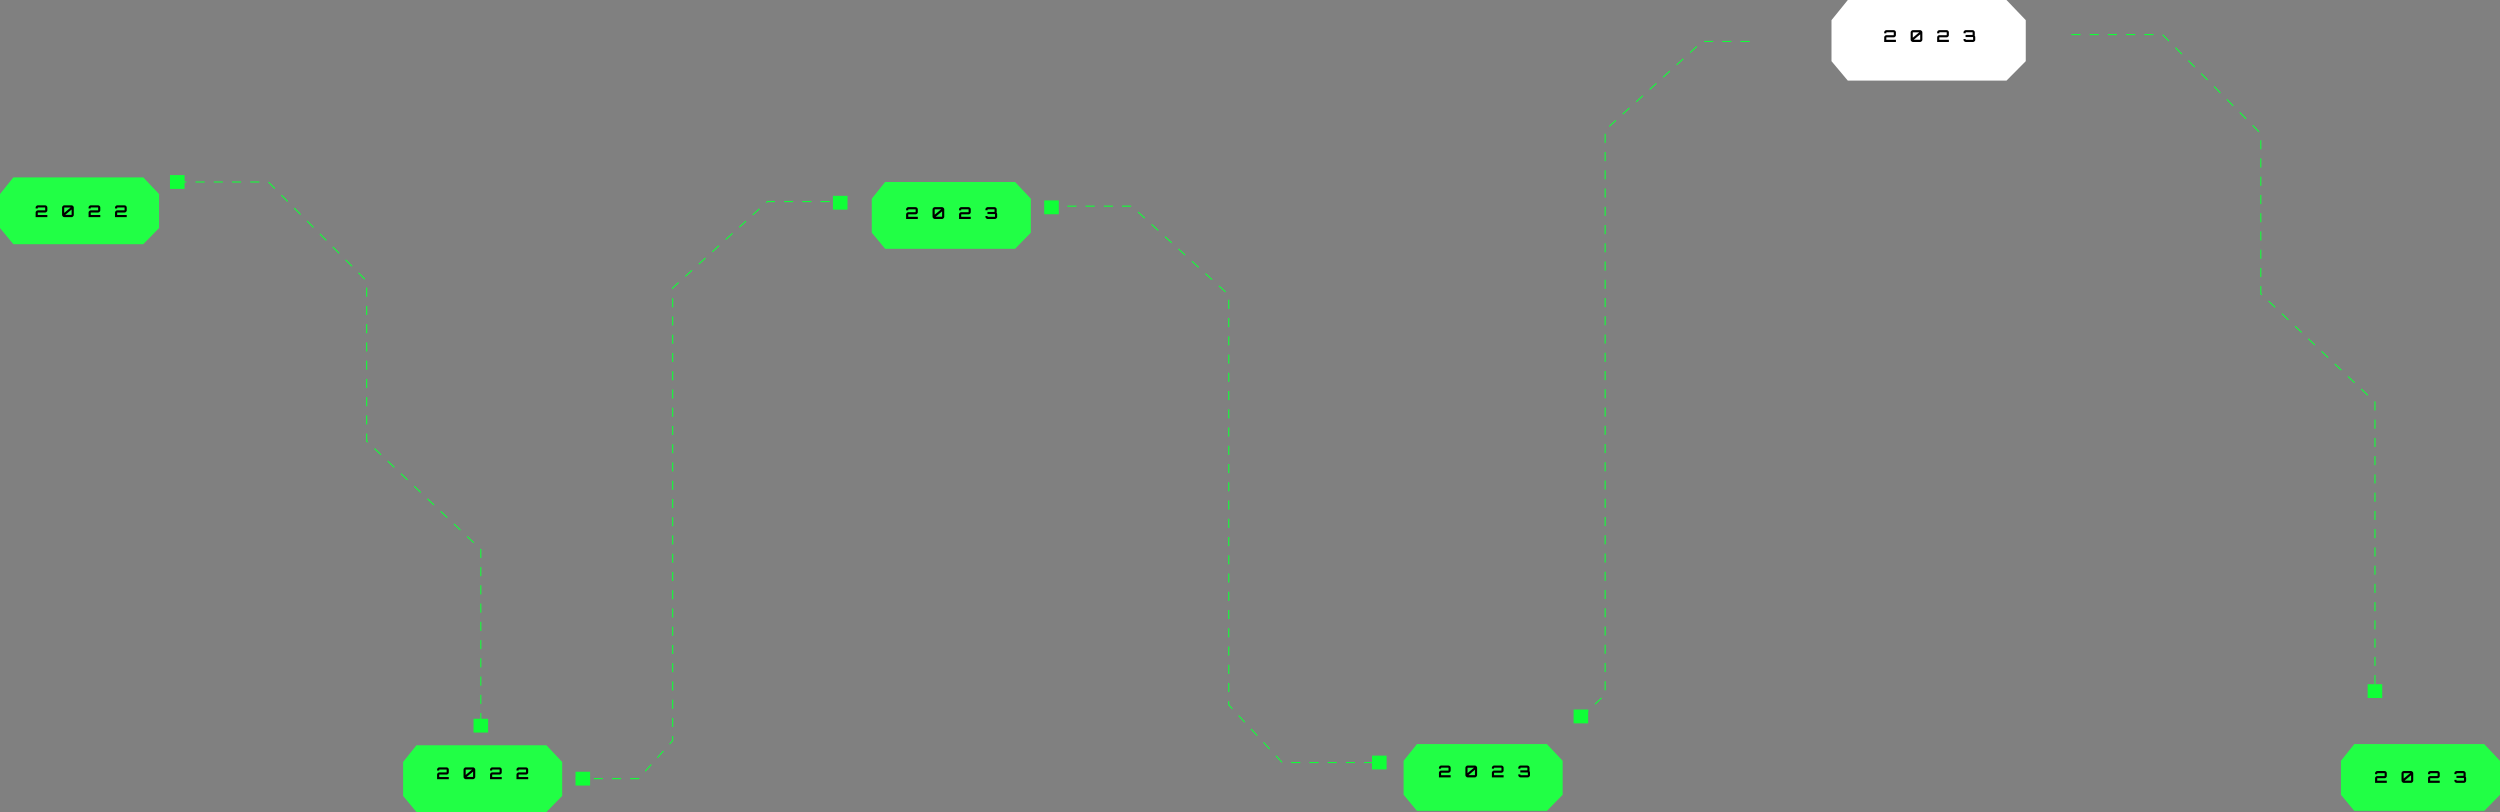 <svg width="1370" height="445" viewBox="0 0 1370 445" fill="none" xmlns="http://www.w3.org/2000/svg">
<rect x="0" y="0" width="1370" height="445" fill="#808080" stroke="none"/>
<path d="M1012.6 44.184L1003.66 33.519V11.046L1012.6 0H1099.55L1110.12 11.046V33.519L1099.55 44.184H1012.6Z" fill="white"/>
<path d="M97.144 99.731H147.047L200.942 154.014V241.752L263.487 301.085V400.184" stroke="#10FF37" stroke-width="0.6" stroke-dasharray="5 5"/>
<path d="M1135.12 18.936H1185.03L1238.92 73.22V160.957L1301.47 220.291V378.092" stroke="#10FF37" stroke-width="0.6" stroke-dasharray="5 5"/>
<path d="M228.222 445L220.903 436.163V417.542L228.222 408.39H299.417L308.067 417.542V436.163L299.417 445H228.222Z" fill="#21FF45"/>
<path d="M7.319 133.816L0 124.979V106.358L7.319 97.206H78.514L87.164 106.358V124.979L78.514 133.816H7.319Z" fill="#21FF45"/>
<path d="M485.056 136.34L477.737 127.504V108.883L485.056 99.731H556.251L564.9 108.883V127.504L556.251 136.34H485.056Z" fill="#21FF45"/>
<path d="M776.489 444.369L769.169 435.532V416.911L776.489 407.759H847.683L856.333 416.911V435.532L847.683 444.369H776.489Z" fill="#21FF45"/>
<path d="M1290.16 444.369L1282.84 435.532V416.911L1290.16 407.759H1361.35L1370 416.911V435.532L1361.35 444.369H1290.16Z" fill="#21FF45"/>
<rect x="259.495" y="393.872" width="7.984" height="7.574" fill="#10FF37"/>
<rect x="1297.47" y="374.936" width="7.984" height="7.574" fill="#10FF37"/>
<rect x="456.445" y="107.305" width="7.984" height="7.574" fill="#10FF37"/>
<rect x="751.87" y="414.071" width="7.984" height="7.574" fill="#10FF37"/>
<rect x="862.322" y="388.823" width="7.984" height="7.574" fill="#10FF37"/>
<rect x="572.22" y="109.83" width="7.984" height="7.574" fill="#10FF37"/>
<rect x="315.386" y="422.908" width="7.984" height="7.574" fill="#10FF37"/>
<rect x="93.152" y="95.943" width="7.984" height="7.574" fill="#10FF37"/>
<path d="M315.386 426.695H349.986L368.616 405.865V157.801L420.515 110.461H460.437" stroke="#10FF37" stroke-width="0.6" stroke-dasharray="5 5"/>
<path d="M574.881 112.986H620.126L673.356 161.589V386.298L702.632 417.858H754.531" stroke="#10FF37" stroke-width="0.6" stroke-dasharray="5 5"/>
<path d="M958.8 22.723H932.851L879.621 71.326V380.617L866.314 393.241" stroke="#10FF37" stroke-width="0.6" stroke-dasharray="5 5"/>
<path d="M19.524 119L19.524 116.516C19.524 116.282 19.581 116.072 19.695 115.886C19.809 115.7 19.959 115.553 20.145 115.445C20.331 115.331 20.538 115.274 20.766 115.274H24.654C24.684 115.274 24.708 115.265 24.726 115.247C24.75 115.223 24.762 115.196 24.762 115.166V113.807C24.762 113.777 24.75 113.753 24.726 113.735C24.708 113.711 24.684 113.699 24.654 113.699H20.811C20.781 113.699 20.754 113.711 20.73 113.735C20.712 113.753 20.703 113.777 20.703 113.807V114.248H19.524V113.762C19.524 113.528 19.581 113.318 19.695 113.132C19.809 112.946 19.959 112.799 20.145 112.691C20.331 112.577 20.538 112.52 20.766 112.52H24.699C24.927 112.52 25.134 112.577 25.32 112.691C25.512 112.799 25.662 112.946 25.77 113.132C25.884 113.318 25.941 113.528 25.941 113.762V115.22C25.941 115.442 25.884 115.649 25.77 115.841C25.662 116.027 25.512 116.177 25.32 116.291C25.134 116.405 24.927 116.462 24.699 116.462H20.811C20.781 116.462 20.754 116.474 20.73 116.498C20.712 116.516 20.703 116.54 20.703 116.57V117.713C20.703 117.743 20.712 117.77 20.73 117.794C20.754 117.812 20.781 117.821 20.811 117.821H25.941V119H19.524ZM35.257 119C35.029 119 34.822 118.94 34.636 118.82C34.45 118.694 34.3 118.532 34.186 118.334C34.072 118.136 34.015 117.926 34.015 117.704V113.789C34.015 113.555 34.072 113.345 34.186 113.159C34.3 112.967 34.45 112.814 34.636 112.7C34.822 112.58 35.029 112.52 35.257 112.52H39.19C39.418 112.52 39.625 112.58 39.811 112.7C39.997 112.814 40.147 112.967 40.261 113.159C40.375 113.345 40.432 113.555 40.432 113.789V117.704C40.432 117.926 40.375 118.136 40.261 118.334C40.147 118.532 39.997 118.694 39.811 118.82C39.625 118.94 39.418 119 39.19 119H35.257ZM35.734 117.758H39.145C39.175 117.758 39.199 117.749 39.217 117.731C39.241 117.707 39.253 117.68 39.253 117.65V114.824L35.734 117.758ZM35.194 116.66L38.713 113.726H35.302C35.272 113.726 35.245 113.738 35.221 113.762C35.203 113.78 35.194 113.804 35.194 113.834V116.66ZM48.541 119V116.516C48.541 116.282 48.598 116.072 48.712 115.886C48.826 115.7 48.976 115.553 49.162 115.445C49.348 115.331 49.555 115.274 49.783 115.274H53.671C53.701 115.274 53.725 115.265 53.743 115.247C53.767 115.223 53.779 115.196 53.779 115.166V113.807C53.779 113.777 53.767 113.753 53.743 113.735C53.725 113.711 53.701 113.699 53.671 113.699H49.828C49.798 113.699 49.771 113.711 49.747 113.735C49.729 113.753 49.72 113.777 49.72 113.807V114.248H48.541V113.762C48.541 113.528 48.598 113.318 48.712 113.132C48.826 112.946 48.976 112.799 49.162 112.691C49.348 112.577 49.555 112.52 49.783 112.52H53.716C53.944 112.52 54.151 112.577 54.337 112.691C54.529 112.799 54.679 112.946 54.787 113.132C54.901 113.318 54.958 113.528 54.958 113.762V115.22C54.958 115.442 54.901 115.649 54.787 115.841C54.679 116.027 54.529 116.177 54.337 116.291C54.151 116.405 53.944 116.462 53.716 116.462H49.828C49.798 116.462 49.771 116.474 49.747 116.498C49.729 116.516 49.72 116.54 49.72 116.57V117.713C49.72 117.743 49.729 117.77 49.747 117.794C49.771 117.812 49.798 117.821 49.828 117.821H54.958V119H48.541ZM63.031 119V116.516C63.031 116.282 63.088 116.072 63.202 115.886C63.316 115.7 63.466 115.553 63.652 115.445C63.838 115.331 64.045 115.274 64.273 115.274H68.161C68.191 115.274 68.215 115.265 68.233 115.247C68.257 115.223 68.269 115.196 68.269 115.166V113.807C68.269 113.777 68.257 113.753 68.233 113.735C68.215 113.711 68.191 113.699 68.161 113.699L64.318 113.699C64.288 113.699 64.261 113.711 64.237 113.735C64.219 113.753 64.21 113.777 64.21 113.807V114.248H63.031V113.762C63.031 113.528 63.088 113.318 63.202 113.132C63.316 112.946 63.466 112.799 63.652 112.691C63.838 112.577 64.045 112.52 64.273 112.52L68.206 112.52C68.434 112.52 68.641 112.577 68.827 112.691C69.019 112.799 69.169 112.946 69.277 113.132C69.391 113.318 69.448 113.528 69.448 113.762V115.22C69.448 115.442 69.391 115.649 69.277 115.841C69.169 116.027 69.019 116.177 68.827 116.291C68.641 116.405 68.434 116.462 68.206 116.462H64.318C64.288 116.462 64.261 116.474 64.237 116.498C64.219 116.516 64.21 116.54 64.21 116.57V117.713C64.21 117.743 64.219 117.77 64.237 117.794C64.261 117.812 64.288 117.821 64.318 117.821L69.448 117.821V119L63.031 119Z" fill="black"/>
<path d="M239.524 427V424.516C239.524 424.282 239.581 424.072 239.695 423.886C239.809 423.7 239.959 423.553 240.145 423.445C240.331 423.331 240.538 423.274 240.766 423.274H244.654C244.684 423.274 244.708 423.265 244.726 423.247C244.75 423.223 244.762 423.196 244.762 423.166V421.807C244.762 421.777 244.75 421.753 244.726 421.735C244.708 421.711 244.684 421.699 244.654 421.699H240.811C240.781 421.699 240.754 421.711 240.73 421.735C240.712 421.753 240.703 421.777 240.703 421.807V422.248H239.524V421.762C239.524 421.528 239.581 421.318 239.695 421.132C239.809 420.946 239.959 420.799 240.145 420.691C240.331 420.577 240.538 420.52 240.766 420.52H244.699C244.927 420.52 245.134 420.577 245.32 420.691C245.512 420.799 245.662 420.946 245.77 421.132C245.884 421.318 245.941 421.528 245.941 421.762V423.22C245.941 423.442 245.884 423.649 245.77 423.841C245.662 424.027 245.512 424.177 245.32 424.291C245.134 424.405 244.927 424.462 244.699 424.462H240.811C240.781 424.462 240.754 424.474 240.73 424.498C240.712 424.516 240.703 424.54 240.703 424.57V425.713C240.703 425.743 240.712 425.77 240.73 425.794C240.754 425.812 240.781 425.821 240.811 425.821H245.941V427H239.524ZM255.257 427C255.029 427 254.822 426.94 254.636 426.82C254.45 426.694 254.3 426.532 254.186 426.334C254.072 426.136 254.015 425.926 254.015 425.704V421.789C254.015 421.555 254.072 421.345 254.186 421.159C254.3 420.967 254.45 420.814 254.636 420.7C254.822 420.58 255.029 420.52 255.257 420.52H259.19C259.418 420.52 259.625 420.58 259.811 420.7C259.997 420.814 260.147 420.967 260.261 421.159C260.375 421.345 260.432 421.555 260.432 421.789V425.704C260.432 425.926 260.375 426.136 260.261 426.334C260.147 426.532 259.997 426.694 259.811 426.82C259.625 426.94 259.418 427 259.19 427H255.257ZM255.734 425.758H259.145C259.175 425.758 259.199 425.749 259.217 425.731C259.241 425.707 259.253 425.68 259.253 425.65V422.824L255.734 425.758ZM255.194 424.66L258.713 421.726H255.302C255.272 421.726 255.245 421.738 255.221 421.762C255.203 421.78 255.194 421.804 255.194 421.834V424.66ZM268.541 427V424.516C268.541 424.282 268.598 424.072 268.712 423.886C268.826 423.7 268.976 423.553 269.162 423.445C269.348 423.331 269.555 423.274 269.783 423.274H273.671C273.701 423.274 273.725 423.265 273.743 423.247C273.767 423.223 273.779 423.196 273.779 423.166V421.807C273.779 421.777 273.767 421.753 273.743 421.735C273.725 421.711 273.701 421.699 273.671 421.699H269.828C269.798 421.699 269.771 421.711 269.747 421.735C269.729 421.753 269.72 421.777 269.72 421.807V422.248H268.541V421.762C268.541 421.528 268.598 421.318 268.712 421.132C268.826 420.946 268.976 420.799 269.162 420.691C269.348 420.577 269.555 420.52 269.783 420.52H273.716C273.944 420.52 274.151 420.577 274.337 420.691C274.529 420.799 274.679 420.946 274.787 421.132C274.901 421.318 274.958 421.528 274.958 421.762V423.22C274.958 423.442 274.901 423.649 274.787 423.841C274.679 424.027 274.529 424.177 274.337 424.291C274.151 424.405 273.944 424.462 273.716 424.462H269.828C269.798 424.462 269.771 424.474 269.747 424.498C269.729 424.516 269.72 424.54 269.72 424.57V425.713C269.72 425.743 269.729 425.77 269.747 425.794C269.771 425.812 269.798 425.821 269.828 425.821H274.958V427H268.541ZM283.031 427V424.516C283.031 424.282 283.088 424.072 283.202 423.886C283.316 423.7 283.466 423.553 283.652 423.445C283.838 423.331 284.045 423.274 284.273 423.274H288.161C288.191 423.274 288.215 423.265 288.233 423.247C288.257 423.223 288.269 423.196 288.269 423.166V421.807C288.269 421.777 288.257 421.753 288.233 421.735C288.215 421.711 288.191 421.699 288.161 421.699H284.318C284.288 421.699 284.261 421.711 284.237 421.735C284.219 421.753 284.21 421.777 284.21 421.807V422.248H283.031V421.762C283.031 421.528 283.088 421.318 283.202 421.132C283.316 420.946 283.466 420.799 283.652 420.691C283.838 420.577 284.045 420.52 284.273 420.52H288.206C288.434 420.52 288.641 420.577 288.827 420.691C289.019 420.799 289.169 420.946 289.277 421.132C289.391 421.318 289.448 421.528 289.448 421.762V423.22C289.448 423.442 289.391 423.649 289.277 423.841C289.169 424.027 289.019 424.177 288.827 424.291C288.641 424.405 288.434 424.462 288.206 424.462H284.318C284.288 424.462 284.261 424.474 284.237 424.498C284.219 424.516 284.21 424.54 284.21 424.57V425.713C284.21 425.743 284.219 425.77 284.237 425.794C284.261 425.812 284.288 425.821 284.318 425.821H289.448V427H283.031Z" fill="black"/>
<path d="M788.542 426V423.516C788.542 423.282 788.599 423.072 788.713 422.886C788.827 422.7 788.977 422.553 789.163 422.445C789.349 422.331 789.556 422.274 789.784 422.274H793.672C793.702 422.274 793.726 422.265 793.744 422.247C793.768 422.223 793.78 422.196 793.78 422.166V420.807C793.78 420.777 793.768 420.753 793.744 420.735C793.726 420.711 793.702 420.699 793.672 420.699H789.829C789.799 420.699 789.772 420.711 789.748 420.735C789.73 420.753 789.721 420.777 789.721 420.807V421.248H788.542V420.762C788.542 420.528 788.599 420.318 788.713 420.132C788.827 419.946 788.977 419.799 789.163 419.691C789.349 419.577 789.556 419.52 789.784 419.52H793.717C793.945 419.52 794.152 419.577 794.338 419.691C794.53 419.799 794.68 419.946 794.788 420.132C794.902 420.318 794.959 420.528 794.959 420.762V422.22C794.959 422.442 794.902 422.649 794.788 422.841C794.68 423.027 794.53 423.177 794.338 423.291C794.152 423.405 793.945 423.462 793.717 423.462H789.829C789.799 423.462 789.772 423.474 789.748 423.498C789.73 423.516 789.721 423.54 789.721 423.57V424.713C789.721 424.743 789.73 424.77 789.748 424.794C789.772 424.812 789.799 424.821 789.829 424.821H794.959V426H788.542ZM804.274 426C804.046 426 803.839 425.94 803.653 425.82C803.467 425.694 803.317 425.532 803.203 425.334C803.089 425.136 803.032 424.926 803.032 424.704V420.789C803.032 420.555 803.089 420.345 803.203 420.159C803.317 419.967 803.467 419.814 803.653 419.7C803.839 419.58 804.046 419.52 804.274 419.52H808.207C808.435 419.52 808.642 419.58 808.828 419.7C809.014 419.814 809.164 419.967 809.278 420.159C809.392 420.345 809.449 420.555 809.449 420.789V424.704C809.449 424.926 809.392 425.136 809.278 425.334C809.164 425.532 809.014 425.694 808.828 425.82C808.642 425.94 808.435 426 808.207 426H804.274ZM804.751 424.758H808.162C808.192 424.758 808.216 424.749 808.234 424.731C808.258 424.707 808.27 424.68 808.27 424.65V421.824L804.751 424.758ZM804.211 423.66L807.73 420.726H804.319C804.289 420.726 804.262 420.738 804.238 420.762C804.22 420.78 804.211 420.804 804.211 420.834V423.66ZM817.558 426V423.516C817.558 423.282 817.615 423.072 817.729 422.886C817.843 422.7 817.993 422.553 818.179 422.445C818.365 422.331 818.572 422.274 818.8 422.274H822.688C822.718 422.274 822.742 422.265 822.76 422.247C822.784 422.223 822.796 422.196 822.796 422.166V420.807C822.796 420.777 822.784 420.753 822.76 420.735C822.742 420.711 822.718 420.699 822.688 420.699H818.845C818.815 420.699 818.788 420.711 818.764 420.735C818.746 420.753 818.737 420.777 818.737 420.807V421.248H817.558V420.762C817.558 420.528 817.615 420.318 817.729 420.132C817.843 419.946 817.993 419.799 818.179 419.691C818.365 419.577 818.572 419.52 818.8 419.52H822.733C822.961 419.52 823.168 419.577 823.354 419.691C823.546 419.799 823.696 419.946 823.804 420.132C823.918 420.318 823.975 420.528 823.975 420.762V422.22C823.975 422.442 823.918 422.649 823.804 422.841C823.696 423.027 823.546 423.177 823.354 423.291C823.168 423.405 822.961 423.462 822.733 423.462H818.845C818.815 423.462 818.788 423.474 818.764 423.498C818.746 423.516 818.737 423.54 818.737 423.57V424.713C818.737 424.743 818.746 424.77 818.764 424.794C818.788 424.812 818.815 424.821 818.845 424.821H823.975V426H817.558ZM833.264 426C833.03 426 832.82 425.943 832.634 425.829C832.448 425.715 832.298 425.565 832.184 425.379C832.07 425.193 832.013 424.986 832.013 424.758V424.371H833.192V424.713C833.192 424.743 833.201 424.77 833.219 424.794C833.243 424.812 833.27 424.821 833.3 424.821H837.143C837.173 424.821 837.2 424.812 837.224 424.794C837.248 424.77 837.26 424.743 837.26 424.713V423.417C837.26 423.387 837.248 423.363 837.224 423.345C837.2 423.321 837.173 423.309 837.143 423.309H833.129V422.13H836.891C836.921 422.13 836.945 422.121 836.963 422.103C836.987 422.079 836.999 422.052 836.999 422.022V420.807C836.999 420.777 836.987 420.753 836.963 420.735C836.945 420.711 836.921 420.699 836.891 420.699H833.3C833.27 420.699 833.243 420.711 833.219 420.735C833.201 420.753 833.192 420.777 833.192 420.807V421.23H832.013V420.762C832.013 420.528 832.07 420.318 832.184 420.132C832.298 419.946 832.448 419.799 832.634 419.691C832.82 419.577 833.03 419.52 833.264 419.52H836.936C837.17 419.52 837.38 419.577 837.566 419.691C837.752 419.799 837.899 419.946 838.007 420.132C838.121 420.318 838.178 420.528 838.178 420.762V422.076C838.178 422.148 838.172 422.223 838.16 422.301C838.148 422.373 838.13 422.442 838.106 422.508C838.214 422.622 838.295 422.757 838.349 422.913C838.409 423.063 838.439 423.216 838.439 423.372V424.758C838.439 424.986 838.382 425.193 838.268 425.379C838.154 425.565 838.004 425.715 837.818 425.829C837.632 425.943 837.425 426 837.197 426H833.264Z" fill="black"/>
<path d="M1032.54 23V20.516C1032.54 20.282 1032.6 20.072 1032.71 19.886C1032.83 19.7 1032.98 19.553 1033.16 19.445C1033.35 19.331 1033.56 19.274 1033.78 19.274H1037.67C1037.7 19.274 1037.73 19.265 1037.74 19.247C1037.77 19.223 1037.78 19.196 1037.78 19.166V17.807C1037.78 17.777 1037.77 17.753 1037.74 17.735C1037.73 17.711 1037.7 17.699 1037.67 17.699H1033.83C1033.8 17.699 1033.77 17.711 1033.75 17.735C1033.73 17.753 1033.72 17.777 1033.72 17.807V18.248H1032.54V17.762C1032.54 17.528 1032.6 17.318 1032.71 17.132C1032.83 16.946 1032.98 16.799 1033.16 16.691C1033.35 16.577 1033.56 16.52 1033.78 16.52H1037.72C1037.94 16.52 1038.15 16.577 1038.34 16.691C1038.53 16.799 1038.68 16.946 1038.79 17.132C1038.9 17.318 1038.96 17.528 1038.96 17.762V19.22C1038.96 19.442 1038.9 19.649 1038.79 19.841C1038.68 20.027 1038.53 20.177 1038.34 20.291C1038.15 20.405 1037.94 20.462 1037.72 20.462H1033.83C1033.8 20.462 1033.77 20.474 1033.75 20.498C1033.73 20.516 1033.72 20.54 1033.72 20.57V21.713C1033.72 21.743 1033.73 21.77 1033.75 21.794C1033.77 21.812 1033.8 21.821 1033.83 21.821H1038.96V23H1032.54ZM1048.27 23C1048.05 23 1047.84 22.94 1047.65 22.82C1047.47 22.694 1047.32 22.532 1047.2 22.334C1047.09 22.136 1047.03 21.926 1047.03 21.704V17.789C1047.03 17.555 1047.09 17.345 1047.2 17.159C1047.32 16.967 1047.47 16.814 1047.65 16.7C1047.84 16.58 1048.05 16.52 1048.27 16.52H1052.21C1052.44 16.52 1052.64 16.58 1052.83 16.7C1053.01 16.814 1053.16 16.967 1053.28 17.159C1053.39 17.345 1053.45 17.555 1053.45 17.789V21.704C1053.45 21.926 1053.39 22.136 1053.28 22.334C1053.16 22.532 1053.01 22.694 1052.83 22.82C1052.64 22.94 1052.44 23 1052.21 23L1048.27 23ZM1048.75 21.758H1052.16C1052.19 21.758 1052.22 21.749 1052.23 21.731C1052.26 21.707 1052.27 21.68 1052.27 21.65V18.824L1048.75 21.758ZM1048.21 20.66L1051.73 17.726H1048.32C1048.29 17.726 1048.26 17.738 1048.24 17.762C1048.22 17.78 1048.21 17.804 1048.21 17.834V20.66ZM1061.56 23V20.516C1061.56 20.282 1061.62 20.072 1061.73 19.886C1061.84 19.7 1061.99 19.553 1062.18 19.445C1062.37 19.331 1062.57 19.274 1062.8 19.274H1066.69C1066.72 19.274 1066.74 19.265 1066.76 19.247C1066.78 19.223 1066.8 19.196 1066.8 19.166V17.807C1066.8 17.777 1066.78 17.753 1066.76 17.735C1066.74 17.711 1066.72 17.699 1066.69 17.699H1062.85C1062.82 17.699 1062.79 17.711 1062.76 17.735C1062.75 17.753 1062.74 17.777 1062.74 17.807V18.248H1061.56V17.762C1061.56 17.528 1061.62 17.318 1061.73 17.132C1061.84 16.946 1061.99 16.799 1062.18 16.691C1062.37 16.577 1062.57 16.52 1062.8 16.52H1066.73C1066.96 16.52 1067.17 16.577 1067.35 16.691C1067.55 16.799 1067.7 16.946 1067.8 17.132C1067.92 17.318 1067.98 17.528 1067.98 17.762V19.22C1067.98 19.442 1067.92 19.649 1067.8 19.841C1067.7 20.027 1067.55 20.177 1067.35 20.291C1067.17 20.405 1066.96 20.462 1066.73 20.462H1062.85C1062.82 20.462 1062.79 20.474 1062.76 20.498C1062.75 20.516 1062.74 20.54 1062.74 20.57V21.713C1062.74 21.743 1062.75 21.77 1062.76 21.794C1062.79 21.812 1062.82 21.821 1062.85 21.821H1067.98V23H1061.56ZM1077.26 23C1077.03 23 1076.82 22.943 1076.63 22.829C1076.45 22.715 1076.3 22.565 1076.18 22.379C1076.07 22.193 1076.01 21.986 1076.01 21.758V21.371H1077.19V21.713C1077.19 21.743 1077.2 21.77 1077.22 21.794C1077.24 21.812 1077.27 21.821 1077.3 21.821H1081.14C1081.17 21.821 1081.2 21.812 1081.22 21.794C1081.25 21.77 1081.26 21.743 1081.26 21.713V20.417C1081.26 20.387 1081.25 20.363 1081.22 20.345C1081.2 20.321 1081.17 20.309 1081.14 20.309H1077.13V19.13H1080.89C1080.92 19.13 1080.94 19.121 1080.96 19.103C1080.99 19.079 1081 19.052 1081 19.022V17.807C1081 17.777 1080.99 17.753 1080.96 17.735C1080.94 17.711 1080.92 17.699 1080.89 17.699H1077.3C1077.27 17.699 1077.24 17.711 1077.22 17.735C1077.2 17.753 1077.19 17.777 1077.19 17.807V18.23H1076.01V17.762C1076.01 17.528 1076.07 17.318 1076.18 17.132C1076.3 16.946 1076.45 16.799 1076.63 16.691C1076.82 16.577 1077.03 16.52 1077.26 16.52H1080.94C1081.17 16.52 1081.38 16.577 1081.57 16.691C1081.75 16.799 1081.9 16.946 1082.01 17.132C1082.12 17.318 1082.18 17.528 1082.18 17.762V19.076C1082.18 19.148 1082.17 19.223 1082.16 19.301C1082.15 19.373 1082.13 19.442 1082.11 19.508C1082.21 19.622 1082.29 19.757 1082.35 19.913C1082.41 20.063 1082.44 20.216 1082.44 20.372V21.758C1082.44 21.986 1082.38 22.193 1082.27 22.379C1082.15 22.565 1082 22.715 1081.82 22.829C1081.63 22.943 1081.42 23 1081.2 23H1077.26Z" fill="black"/>
<path d="M496.542 120V117.516C496.542 117.282 496.599 117.072 496.713 116.886C496.827 116.7 496.977 116.553 497.163 116.445C497.349 116.331 497.556 116.274 497.784 116.274H501.672C501.702 116.274 501.726 116.265 501.744 116.247C501.768 116.223 501.78 116.196 501.78 116.166V114.807C501.78 114.777 501.768 114.753 501.744 114.735C501.726 114.711 501.702 114.699 501.672 114.699H497.829C497.799 114.699 497.772 114.711 497.748 114.735C497.73 114.753 497.721 114.777 497.721 114.807V115.248H496.542V114.762C496.542 114.528 496.599 114.318 496.713 114.132C496.827 113.946 496.977 113.799 497.163 113.691C497.349 113.577 497.556 113.52 497.784 113.52H501.717C501.945 113.52 502.152 113.577 502.338 113.691C502.53 113.799 502.68 113.946 502.788 114.132C502.902 114.318 502.959 114.528 502.959 114.762V116.22C502.959 116.442 502.902 116.649 502.788 116.841C502.68 117.027 502.53 117.177 502.338 117.291C502.152 117.405 501.945 117.462 501.717 117.462H497.829C497.799 117.462 497.772 117.474 497.748 117.498C497.73 117.516 497.721 117.54 497.721 117.57V118.713C497.721 118.743 497.73 118.77 497.748 118.794C497.772 118.812 497.799 118.821 497.829 118.821H502.959V120H496.542ZM512.274 120C512.046 120 511.839 119.94 511.653 119.82C511.467 119.694 511.317 119.532 511.203 119.334C511.089 119.136 511.032 118.926 511.032 118.704V114.789C511.032 114.555 511.089 114.345 511.203 114.159C511.317 113.967 511.467 113.814 511.653 113.7C511.839 113.58 512.046 113.52 512.274 113.52H516.207C516.435 113.52 516.642 113.58 516.828 113.7C517.014 113.814 517.164 113.967 517.278 114.159C517.392 114.345 517.449 114.555 517.449 114.789V118.704C517.449 118.926 517.392 119.136 517.278 119.334C517.164 119.532 517.014 119.694 516.828 119.82C516.642 119.94 516.435 120 516.207 120H512.274ZM512.751 118.758H516.162C516.192 118.758 516.216 118.749 516.234 118.731C516.258 118.707 516.27 118.68 516.27 118.65V115.824L512.751 118.758ZM512.211 117.66L515.73 114.726H512.319C512.289 114.726 512.262 114.738 512.238 114.762C512.22 114.78 512.211 114.804 512.211 114.834V117.66ZM525.558 120V117.516C525.558 117.282 525.615 117.072 525.729 116.886C525.843 116.7 525.993 116.553 526.179 116.445C526.365 116.331 526.572 116.274 526.8 116.274H530.688C530.718 116.274 530.742 116.265 530.76 116.247C530.784 116.223 530.796 116.196 530.796 116.166V114.807C530.796 114.777 530.784 114.753 530.76 114.735C530.742 114.711 530.718 114.699 530.688 114.699H526.845C526.815 114.699 526.788 114.711 526.764 114.735C526.746 114.753 526.737 114.777 526.737 114.807V115.248H525.558V114.762C525.558 114.528 525.615 114.318 525.729 114.132C525.843 113.946 525.993 113.799 526.179 113.691C526.365 113.577 526.572 113.52 526.8 113.52H530.733C530.961 113.52 531.168 113.577 531.354 113.691C531.546 113.799 531.696 113.946 531.804 114.132C531.918 114.318 531.975 114.528 531.975 114.762V116.22C531.975 116.442 531.918 116.649 531.804 116.841C531.696 117.027 531.546 117.177 531.354 117.291C531.168 117.405 530.961 117.462 530.733 117.462H526.845C526.815 117.462 526.788 117.474 526.764 117.498C526.746 117.516 526.737 117.54 526.737 117.57V118.713C526.737 118.743 526.746 118.77 526.764 118.794C526.788 118.812 526.815 118.821 526.845 118.821H531.975V120H525.558ZM541.264 120C541.03 120 540.82 119.943 540.634 119.829C540.448 119.715 540.298 119.565 540.184 119.379C540.07 119.193 540.013 118.986 540.013 118.758V118.371H541.192V118.713C541.192 118.743 541.201 118.77 541.219 118.794C541.243 118.812 541.27 118.821 541.3 118.821H545.143C545.173 118.821 545.2 118.812 545.224 118.794C545.248 118.77 545.26 118.743 545.26 118.713V117.417C545.26 117.387 545.248 117.363 545.224 117.345C545.2 117.321 545.173 117.309 545.143 117.309H541.129V116.13H544.891C544.921 116.13 544.945 116.121 544.963 116.103C544.987 116.079 544.999 116.052 544.999 116.022V114.807C544.999 114.777 544.987 114.753 544.963 114.735C544.945 114.711 544.921 114.699 544.891 114.699L541.3 114.699C541.27 114.699 541.243 114.711 541.219 114.735C541.201 114.753 541.192 114.777 541.192 114.807V115.23H540.013V114.762C540.013 114.528 540.07 114.318 540.184 114.132C540.298 113.946 540.448 113.799 540.634 113.691C540.82 113.577 541.03 113.52 541.264 113.52L544.936 113.52C545.17 113.52 545.38 113.577 545.566 113.691C545.752 113.799 545.899 113.946 546.007 114.132C546.121 114.318 546.178 114.528 546.178 114.762V116.076C546.178 116.148 546.172 116.223 546.16 116.301C546.148 116.373 546.13 116.442 546.106 116.508C546.214 116.622 546.295 116.757 546.349 116.913C546.409 117.063 546.439 117.216 546.439 117.372V118.758C546.439 118.986 546.382 119.193 546.268 119.379C546.154 119.565 546.004 119.715 545.818 119.829C545.632 119.943 545.425 120 545.197 120H541.264Z" fill="black"/>
<path d="M1301.54 429V426.516C1301.54 426.282 1301.6 426.072 1301.71 425.886C1301.83 425.7 1301.98 425.553 1302.16 425.445C1302.35 425.331 1302.56 425.274 1302.78 425.274H1306.67C1306.7 425.274 1306.73 425.265 1306.74 425.247C1306.77 425.223 1306.78 425.196 1306.78 425.166V423.807C1306.78 423.777 1306.77 423.753 1306.74 423.735C1306.73 423.711 1306.7 423.699 1306.67 423.699H1302.83C1302.8 423.699 1302.77 423.711 1302.75 423.735C1302.73 423.753 1302.72 423.777 1302.72 423.807V424.248H1301.54V423.762C1301.54 423.528 1301.6 423.318 1301.71 423.132C1301.83 422.946 1301.98 422.799 1302.16 422.691C1302.35 422.577 1302.56 422.52 1302.78 422.52H1306.72C1306.94 422.52 1307.15 422.577 1307.34 422.691C1307.53 422.799 1307.68 422.946 1307.79 423.132C1307.9 423.318 1307.96 423.528 1307.96 423.762V425.22C1307.96 425.442 1307.9 425.649 1307.79 425.841C1307.68 426.027 1307.53 426.177 1307.34 426.291C1307.15 426.405 1306.94 426.462 1306.72 426.462H1302.83C1302.8 426.462 1302.77 426.474 1302.75 426.498C1302.73 426.516 1302.72 426.54 1302.72 426.57V427.713C1302.72 427.743 1302.73 427.77 1302.75 427.794C1302.77 427.812 1302.8 427.821 1302.83 427.821H1307.96V429H1301.54ZM1317.27 429C1317.05 429 1316.84 428.94 1316.65 428.82C1316.47 428.694 1316.32 428.532 1316.2 428.334C1316.09 428.136 1316.03 427.926 1316.03 427.704V423.789C1316.03 423.555 1316.09 423.345 1316.2 423.159C1316.32 422.967 1316.47 422.814 1316.65 422.7C1316.84 422.58 1317.05 422.52 1317.27 422.52H1321.21C1321.44 422.52 1321.64 422.58 1321.83 422.7C1322.01 422.814 1322.16 422.967 1322.28 423.159C1322.39 423.345 1322.45 423.555 1322.45 423.789V427.704C1322.45 427.926 1322.39 428.136 1322.28 428.334C1322.16 428.532 1322.01 428.694 1321.83 428.82C1321.64 428.94 1321.44 429 1321.21 429H1317.27ZM1317.75 427.758H1321.16C1321.19 427.758 1321.22 427.749 1321.23 427.731C1321.26 427.707 1321.27 427.68 1321.27 427.65V424.824L1317.75 427.758ZM1317.21 426.66L1320.73 423.726H1317.32C1317.29 423.726 1317.26 423.738 1317.24 423.762C1317.22 423.78 1317.21 423.804 1317.21 423.834V426.66ZM1330.56 429V426.516C1330.56 426.282 1330.62 426.072 1330.73 425.886C1330.84 425.7 1330.99 425.553 1331.18 425.445C1331.37 425.331 1331.57 425.274 1331.8 425.274H1335.69C1335.72 425.274 1335.74 425.265 1335.76 425.247C1335.78 425.223 1335.8 425.196 1335.8 425.166V423.807C1335.8 423.777 1335.78 423.753 1335.76 423.735C1335.74 423.711 1335.72 423.699 1335.69 423.699H1331.85C1331.82 423.699 1331.79 423.711 1331.76 423.735C1331.75 423.753 1331.74 423.777 1331.74 423.807V424.248H1330.56V423.762C1330.56 423.528 1330.62 423.318 1330.73 423.132C1330.84 422.946 1330.99 422.799 1331.18 422.691C1331.37 422.577 1331.57 422.52 1331.8 422.52H1335.73C1335.96 422.52 1336.17 422.577 1336.35 422.691C1336.55 422.799 1336.7 422.946 1336.8 423.132C1336.92 423.318 1336.98 423.528 1336.98 423.762V425.22C1336.98 425.442 1336.92 425.649 1336.8 425.841C1336.7 426.027 1336.55 426.177 1336.35 426.291C1336.17 426.405 1335.96 426.462 1335.73 426.462H1331.85C1331.82 426.462 1331.79 426.474 1331.76 426.498C1331.75 426.516 1331.74 426.54 1331.74 426.57V427.713C1331.74 427.743 1331.75 427.77 1331.76 427.794C1331.79 427.812 1331.82 427.821 1331.85 427.821H1336.98V429H1330.56ZM1346.26 429C1346.03 429 1345.82 428.943 1345.63 428.829C1345.45 428.715 1345.3 428.565 1345.18 428.379C1345.07 428.193 1345.01 427.986 1345.01 427.758V427.371H1346.19V427.713C1346.19 427.743 1346.2 427.77 1346.22 427.794C1346.24 427.812 1346.27 427.821 1346.3 427.821H1350.14C1350.17 427.821 1350.2 427.812 1350.22 427.794C1350.25 427.77 1350.26 427.743 1350.26 427.713V426.417C1350.26 426.387 1350.25 426.363 1350.22 426.345C1350.2 426.321 1350.17 426.309 1350.14 426.309H1346.13V425.13H1349.89C1349.92 425.13 1349.94 425.121 1349.96 425.103C1349.99 425.079 1350 425.052 1350 425.022V423.807C1350 423.777 1349.99 423.753 1349.96 423.735C1349.94 423.711 1349.92 423.699 1349.89 423.699H1346.3C1346.27 423.699 1346.24 423.711 1346.22 423.735C1346.2 423.753 1346.19 423.777 1346.19 423.807V424.23H1345.01V423.762C1345.01 423.528 1345.07 423.318 1345.18 423.132C1345.3 422.946 1345.45 422.799 1345.63 422.691C1345.82 422.577 1346.03 422.52 1346.26 422.52H1349.94C1350.17 422.52 1350.38 422.577 1350.57 422.691C1350.75 422.799 1350.9 422.946 1351.01 423.132C1351.12 423.318 1351.18 423.528 1351.18 423.762V425.076C1351.18 425.148 1351.17 425.223 1351.16 425.301C1351.15 425.373 1351.13 425.442 1351.11 425.508C1351.21 425.622 1351.29 425.757 1351.35 425.913C1351.41 426.063 1351.44 426.216 1351.44 426.372V427.758C1351.44 427.986 1351.38 428.193 1351.27 428.379C1351.15 428.565 1351 428.715 1350.82 428.829C1350.63 428.943 1350.42 429 1350.2 429H1346.26Z" fill="black"/>
</svg>
